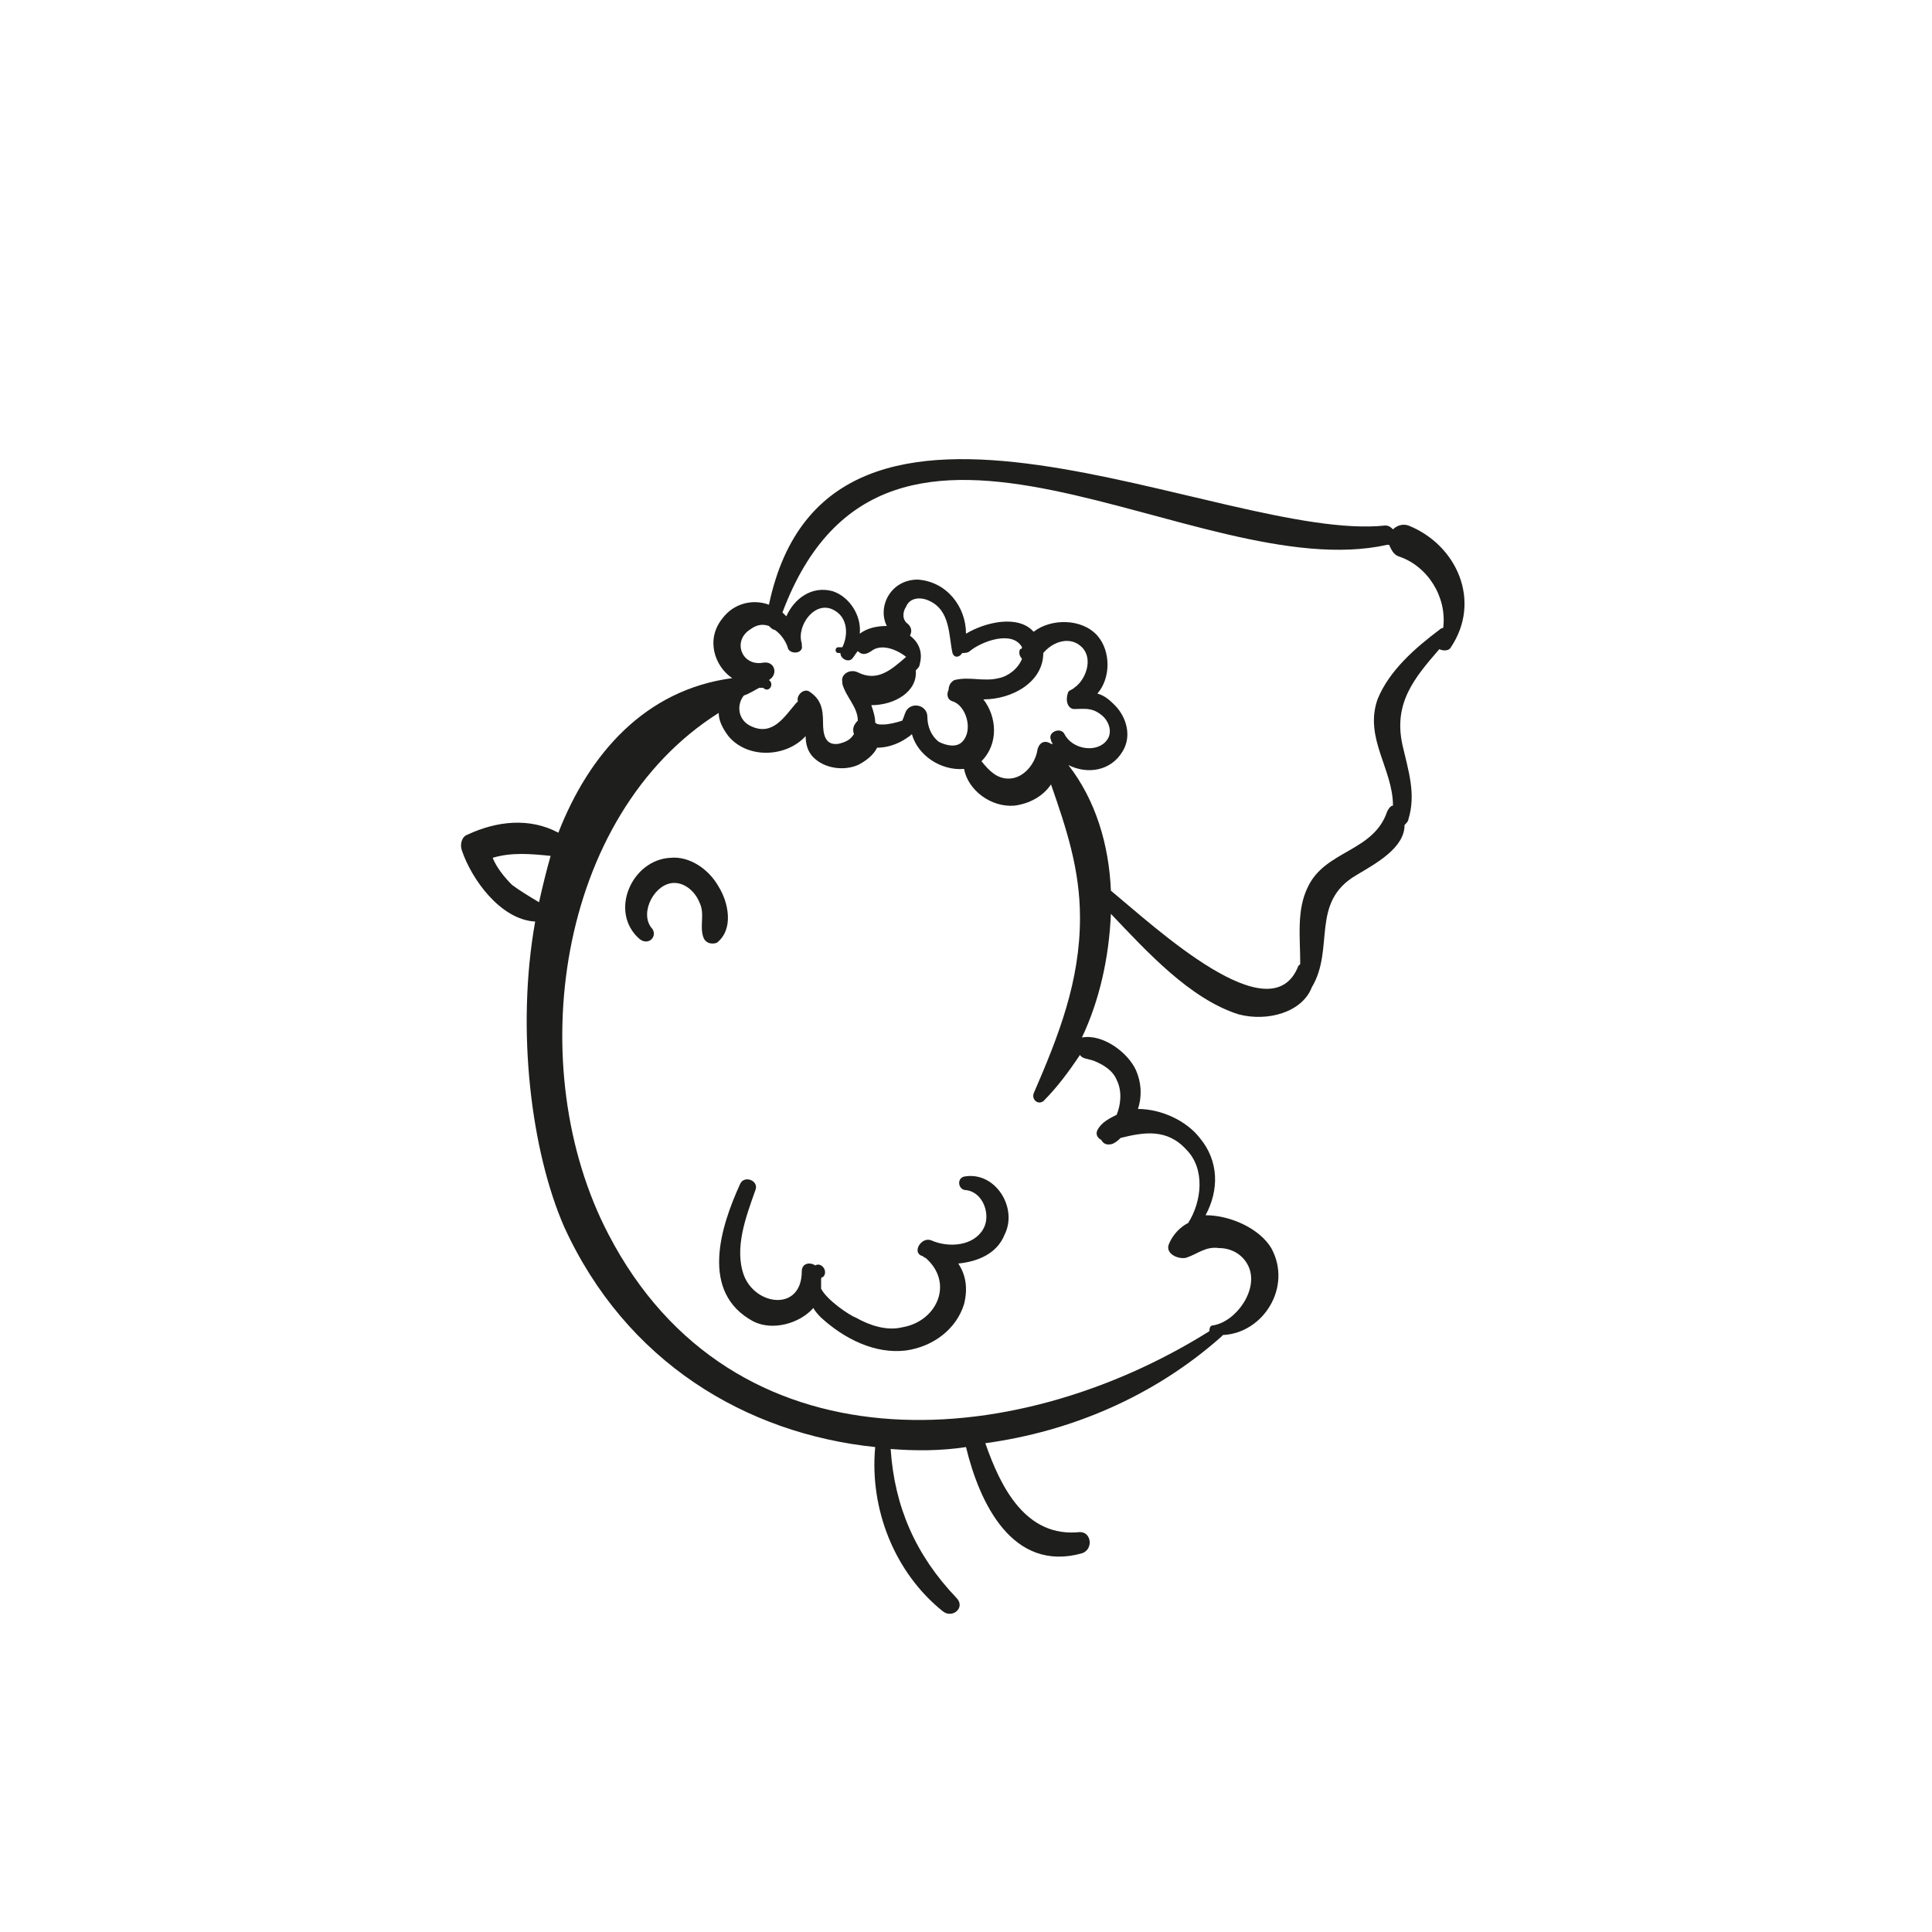 <?xml version="1.0" encoding="utf-8"?>
<!-- Generator: Adobe Illustrator 18.1.0, SVG Export Plug-In . SVG Version: 6.00 Build 0)  -->
<svg version="1.1" id="Capa_1" xmlns="http://www.w3.org/2000/svg" xmlns:xlink="http://www.w3.org/1999/xlink" x="0px" y="0px"
	 viewBox="0 0 100 100" enable-background="new 0 0 100 100" xml:space="preserve">
<g>
	<path fill="#1E1E1C" d="M72.9,27.2c-0.3-0.1-0.6,0-0.8,0.2c-0.1-0.1-0.2-0.2-0.4-0.2c-8.4,0.9-28.8-10.6-31.9,4.1
		c-0.8-0.3-1.8-0.1-2.4,0.7c-0.9,1.1-0.4,2.5,0.5,3.1c-4.5,0.6-7.4,3.9-9,8c-1.5-0.8-3.2-0.6-4.7,0.1c-0.3,0.1-0.4,0.5-0.3,0.8
		c0.5,1.5,2,3.6,3.8,3.7c-1,5.6-0.2,11.9,1.5,15.8c3.2,7,9.4,10.7,16.1,11.4c-0.3,3.2,1,6.5,3.5,8.5c0.5,0.4,1.2-0.2,0.7-0.7
		c-2.1-2.2-3.2-4.7-3.4-7.7c1.3,0.1,2.6,0.1,3.9-0.1c0.7,2.9,2.4,6.5,6,5.5c0.6-0.2,0.5-1.1-0.1-1.1c-2.8,0.3-4.1-2.3-4.9-4.6
		c4.4-0.6,8.7-2.4,12.2-5.5c0,0,0.1-0.1,0.1-0.1c2.1-0.1,3.6-2.5,2.5-4.5c-0.6-1-2.1-1.7-3.4-1.7c0.7-1.3,0.7-2.8-0.3-4
		c-0.7-0.9-2-1.5-3.2-1.5c0.2-0.6,0.2-1.3-0.1-2c-0.4-0.9-1.7-1.9-2.8-1.7c0.9-1.9,1.4-4.1,1.5-6.4c1.9,2,4.1,4.4,6.6,5.2
		c1.5,0.4,3.3-0.1,3.8-1.4c1.2-2-0.1-4.4,2.3-5.8c1-0.6,2.5-1.4,2.5-2.6c0.1-0.1,0.2-0.2,0.2-0.3c0.4-1.3,0-2.5-0.3-3.8
		c-0.5-2.2,0.6-3.5,1.9-5c0.2,0.1,0.5,0.1,0.6-0.1C76.7,31.1,75.4,28.2,72.9,27.2z M39.8,35.2c0.5-0.3,0.3-1-0.3-0.9
		c-1.1,0.2-1.6-1.1-0.7-1.7c0.4-0.3,0.7-0.3,1-0.2c0.1,0.1,0.2,0.2,0.3,0.2c0.3,0.2,0.6,0.6,0.7,1c0,0,0,0,0,0
		c0.2,0.3,0.8,0.2,0.7-0.2c0,0,0-0.1,0-0.1c0,0,0,0,0,0c-0.3-0.9,0.7-2.3,1.7-1.7c0.7,0.4,0.7,1.3,0.4,1.9c-0.1,0-0.2,0-0.2,0
		c-0.2,0-0.2,0.3,0,0.3c0,0,0.1,0,0.1,0c0,0.3,0.4,0.5,0.6,0.3c0.1-0.1,0.2-0.3,0.3-0.4c0.2,0.2,0.4,0.2,0.7,0
		c0.5-0.4,1.3-0.1,1.8,0.3c0,0,0,0,0,0c-0.8,0.7-1.5,1.3-2.5,0.8c-0.4-0.2-0.9,0.1-0.8,0.5c0,0,0,0.1,0,0.1c0.2,0.7,0.8,1.2,0.8,1.9
		c-0.2,0.2-0.3,0.4-0.2,0.7c-0.2,0.3-0.4,0.4-0.8,0.5c-0.7,0.1-0.8-0.5-0.8-1.1c0-0.7-0.1-1.2-0.7-1.6c-0.3-0.2-0.7,0.2-0.6,0.5
		c0,0-0.1,0.1-0.1,0.1c-0.6,0.7-1.2,1.7-2.3,1.2c-0.7-0.3-0.8-1.1-0.4-1.6c0.3-0.1,0.6-0.3,0.8-0.4c0.1,0,0.1,0,0.2,0
		C39.8,35.9,40.1,35.4,39.8,35.2z M47.1,32.9c0.1-0.2,0.1-0.4-0.1-0.6c-0.3-0.2-0.3-0.6-0.1-0.9c0.2-0.5,0.8-0.5,1.2-0.3
		c1.1,0.5,1,1.8,1.2,2.7c0.1,0.3,0.4,0.2,0.5,0c0.1,0,0.3,0,0.4-0.1c0.6-0.5,2.2-1.1,2.7-0.2c0,0,0,0.1-0.1,0.1
		c-0.1,0.2,0,0.4,0.1,0.5c-0.2,0.5-0.7,0.9-1.2,1c-0.8,0.2-1.5-0.1-2.3,0.1c-0.2,0.1-0.3,0.3-0.3,0.5c-0.1,0.2-0.1,0.5,0.2,0.6
		c0.7,0.2,1.1,1.5,0.5,2.1c-0.3,0.3-0.8,0.2-1.2,0c-0.4-0.3-0.6-0.8-0.6-1.3c0-0.6-0.8-0.8-1.1-0.3c-0.1,0.2-0.1,0.3-0.2,0.5
		c-0.3,0.1-0.7,0.2-1,0.2c-0.2,0-0.3,0-0.4-0.1c0-0.3-0.1-0.6-0.2-0.9c1.2,0,2.4-0.7,2.3-1.8c0.1-0.1,0.2-0.2,0.2-0.3
		C47.8,33.7,47.5,33.2,47.1,32.9z M55.6,36.7c0.5,0,0.9-0.1,1.4,0.3c0.4,0.3,0.6,0.9,0.3,1.3c-0.5,0.7-1.8,0.5-2.2-0.3
		c-0.2-0.4-0.9-0.1-0.7,0.3c0,0.1,0.1,0.2,0.1,0.2c0,0,0,0-0.1,0c-0.3-0.2-0.6-0.1-0.7,0.3c-0.1,0.7-0.7,1.5-1.5,1.5
		c-0.6,0-1-0.4-1.4-0.9c0.9-0.9,0.8-2.3,0.1-3.2c1.5,0,3.1-0.9,3.1-2.4c0.5-0.6,1.4-0.9,2-0.3c0.6,0.6,0.2,1.7-0.4,2.1
		c-0.1,0.1-0.2,0.1-0.3,0.2C55.1,36.3,55.3,36.7,55.6,36.7z M27.9,46.7c-0.5-0.3-1-0.6-1.4-0.9c-0.4-0.4-0.8-0.9-1-1.4
		c1-0.3,2-0.2,3-0.1C28.3,45,28.1,45.8,27.9,46.7z M56.6,54.9c0.5,0.2,1,0.5,1.2,1c0.3,0.6,0.2,1.3,0,1.8c-0.4,0.2-0.8,0.4-1,0.8
		c-0.1,0.2,0,0.4,0.2,0.5c0.1,0.2,0.3,0.3,0.6,0.2c0.2-0.1,0.3-0.2,0.4-0.3c1.2-0.3,2.4-0.5,3.4,0.6c1,1,0.8,2.7,0.1,3.8
		c-0.4,0.2-0.8,0.6-1,1.1c-0.2,0.5,0.5,0.8,0.9,0.7c0.6-0.2,1-0.6,1.7-0.5c0.6,0,1.2,0.3,1.5,0.9c0.6,1.2-0.6,2.9-1.8,3.1
		c-0.2,0-0.2,0.2-0.2,0.3c-10.2,6.4-24.7,7.3-31.1-5c-4.5-8.6-2.7-21.7,5.7-27c0,0.4,0.2,0.8,0.5,1.2c1,1.2,3,1.1,4,0
		c0,0.4,0.1,0.8,0.4,1.1c0.6,0.6,1.6,0.7,2.3,0.4c0.4-0.2,0.8-0.5,1-0.9c0.4,0,0.8-0.1,1.2-0.3c0.2-0.1,0.5-0.3,0.6-0.4
		c0.3,1.1,1.5,1.9,2.7,1.8c0.2,1.1,1.4,2,2.6,1.9c0.8-0.1,1.5-0.5,1.9-1.1c0.8,2.3,1.5,4.4,1.5,6.9c0,3.3-1.1,6.1-2.4,9.1
		c-0.1,0.3,0.2,0.6,0.5,0.4c0.7-0.7,1.3-1.5,1.9-2.4C56,54.8,56.3,54.8,56.6,54.9z M71.3,36.2c-0.7,2,0.8,3.6,0.8,5.5
		c-0.1,0-0.2,0.1-0.3,0.3c-0.7,2.1-3.2,2-4.1,3.9c-0.6,1.2-0.4,2.6-0.4,4c0,0-0.1,0.1-0.1,0.1c-1.4,3.6-7.4-2-9.7-3.9
		c-0.1-2.4-0.8-4.7-2.2-6.5c1,0.5,2.2,0.3,2.8-0.7c0.5-0.8,0.2-1.8-0.4-2.4c-0.2-0.2-0.5-0.5-0.9-0.6c0.7-0.8,0.7-2.2,0-3
		c-0.8-0.9-2.4-0.9-3.3-0.2c-0.8-0.9-2.5-0.5-3.5,0.1C50,31.4,49,30.1,47.5,30c-1.4,0-2.1,1.4-1.6,2.4c-0.5,0-1,0.1-1.4,0.4
		c0.1-0.9-0.5-1.9-1.4-2.2c-1.1-0.3-2,0.4-2.4,1.3c-0.1-0.1-0.1-0.1-0.2-0.2c5.4-14.4,21.4-1.3,31.3-3.5c0,0,0,0,0.1,0
		c0.1,0.2,0.2,0.5,0.5,0.6c1.5,0.5,2.5,2.1,2.3,3.7c0,0-0.1,0-0.2,0.1C73.3,33.5,71.9,34.7,71.3,36.2z"/>
	<path fill="#1E1E1C" d="M37.2,45.9c-0.5-0.9-1.5-1.6-2.5-1.5c-2,0.1-3.2,2.8-1.6,4.2c0.5,0.4,1-0.2,0.6-0.6
		c-0.6-0.8,0.2-2.3,1.2-2.3c0.6,0,1.1,0.5,1.3,1c0.3,0.6,0,1.2,0.2,1.8c0.1,0.3,0.4,0.4,0.7,0.3C38,48.1,37.7,46.7,37.2,45.9z"/>
	<path fill="#1E1E1C" d="M49.9,60.9c-0.4,0.1-0.3,0.7,0.1,0.7c0.9,0.1,1.3,1.3,0.9,2c-0.5,0.9-1.8,1-2.7,0.6c-0.5-0.2-1,0.6-0.5,0.8
		c0.1,0,0.1,0.1,0.2,0.1c1.5,1.3,0.6,3.3-1.2,3.6c-0.8,0.2-1.7-0.1-2.4-0.5c-0.3-0.1-1.5-0.9-1.8-1.5c0-0.2,0-0.3,0-0.5
		c0,0,0-0.1,0.1-0.1c0.3-0.3-0.1-0.8-0.4-0.6c-0.3-0.2-0.7-0.1-0.7,0.3c0,2.1-2.4,1.8-3,0.2c-0.5-1.4,0.1-3,0.6-4.4
		c0.2-0.5-0.6-0.8-0.8-0.3c-1,2.2-2.1,5.6,0.7,7.1c1,0.5,2.4,0.1,3.1-0.7c0.1,0.2,0.3,0.4,0.4,0.5c1.2,1.1,2.8,1.9,4.4,1.7
		c1.4-0.2,2.6-1.1,3-2.4c0.2-0.8,0.1-1.5-0.3-2.1c1-0.1,2-0.5,2.4-1.5C52.7,62.5,51.5,60.6,49.9,60.9z"/>
</g>
</svg>
